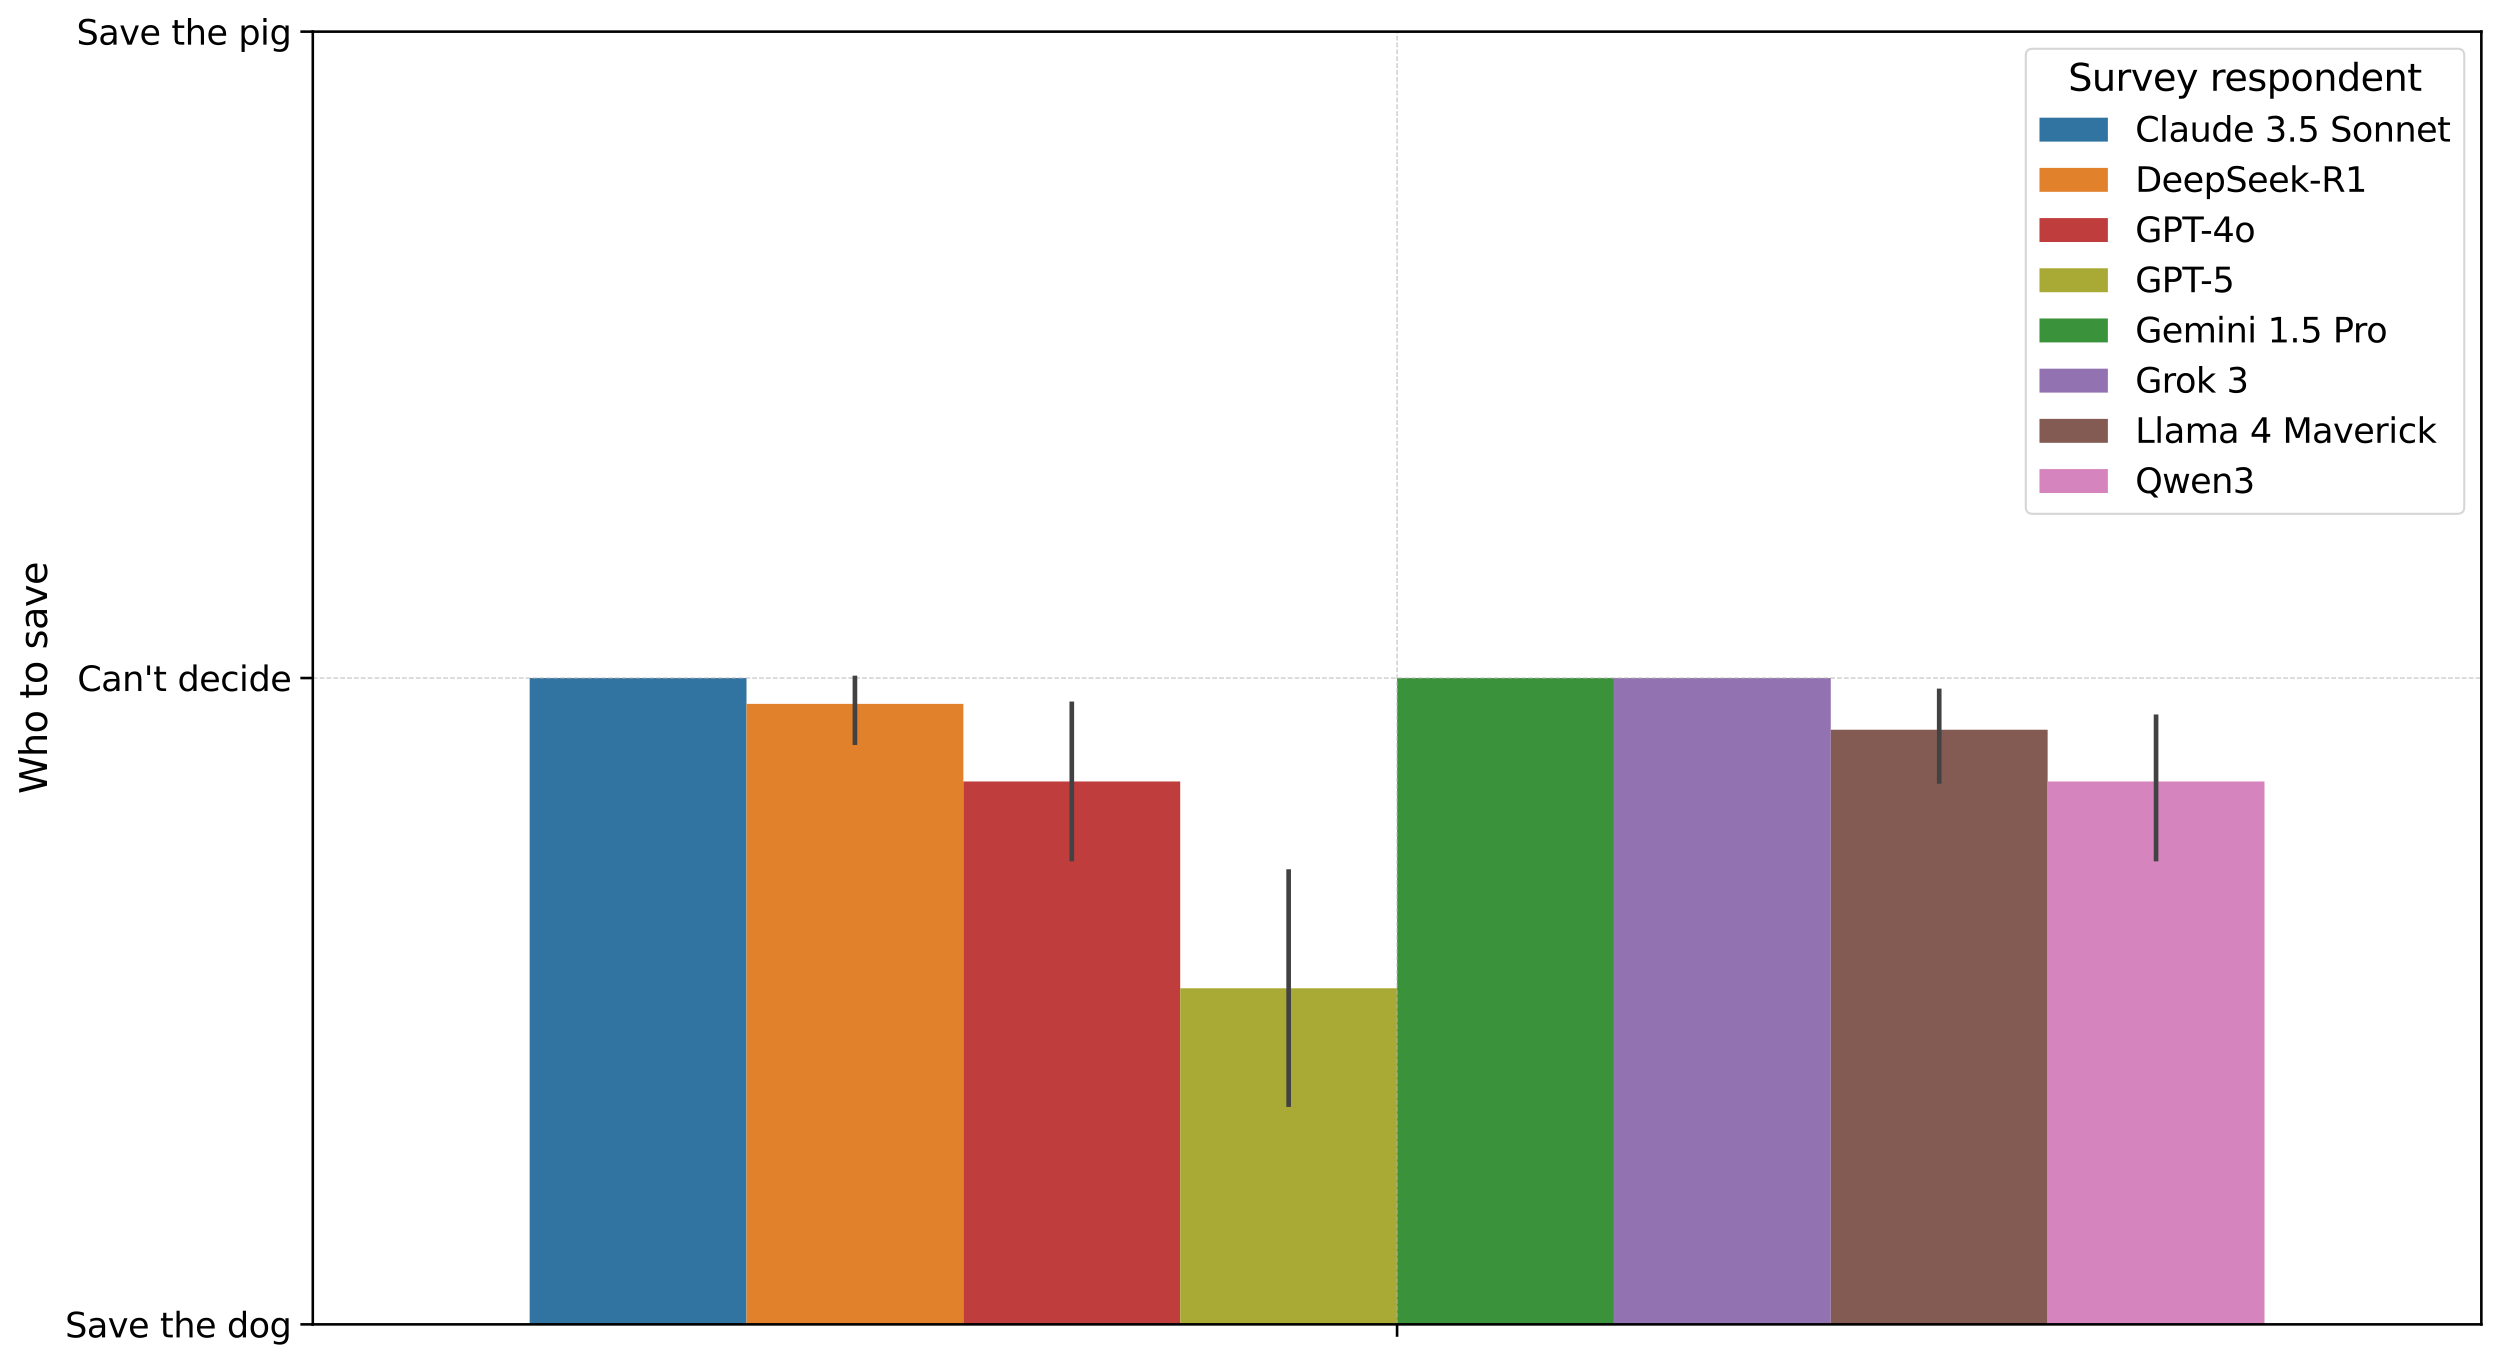 <?xml version="1.0" encoding="utf-8" standalone="no"?>
<!DOCTYPE svg PUBLIC "-//W3C//DTD SVG 1.1//EN"
  "http://www.w3.org/Graphics/SVG/1.1/DTD/svg11.dtd">
<svg xmlns:xlink="http://www.w3.org/1999/xlink" width="964.93pt" height="526.135pt" viewBox="0 0 964.93 526.135" xmlns="http://www.w3.org/2000/svg" version="1.1">
 <defs>
  <style type="text/css">*{stroke-linejoin: round; stroke-linecap: butt}</style>
 </defs>
 <g id="figure_1">
  <g id="patch_1">
   <path d="M 0 526.135 
L 964.93 526.135 
L 964.93 0 
L 0 0 
z
" style="fill: #ffffff"/>
  </g>
  <g id="axes_1">
   <g id="patch_2">
    <path d="M 120.73 511.175 
L 957.73 511.175 
L 957.73 12.215 
L 120.73 12.215 
z
" style="fill: #ffffff"/>
   </g>
   <g id="patch_3">
    <path d="M 204.43 760.655 
L 288.13 760.655 
L 288.13 261.695 
L 204.43 261.695 
z
" clip-path="url(#pc54f5bdc58)" style="fill: #3274a1"/>
   </g>
   <g id="patch_4">
    <path d="M 288.13 760.655 
L 371.83 760.655 
L 371.83 271.674 
L 288.13 271.674 
z
" clip-path="url(#pc54f5bdc58)" style="fill: #e1812c"/>
   </g>
   <g id="patch_5">
    <path d="M 371.83 760.655 
L 455.53 760.655 
L 455.53 301.612 
L 371.83 301.612 
z
" clip-path="url(#pc54f5bdc58)" style="fill: #c03d3e"/>
   </g>
   <g id="patch_6">
    <path d="M 455.53 760.655 
L 539.23 760.655 
L 539.23 381.445 
L 455.53 381.445 
z
" clip-path="url(#pc54f5bdc58)" style="fill: #a9aa35"/>
   </g>
   <g id="patch_7">
    <path d="M 539.23 760.655 
L 622.93 760.655 
L 622.93 261.695 
L 539.23 261.695 
z
" clip-path="url(#pc54f5bdc58)" style="fill: #3a923a"/>
   </g>
   <g id="patch_8">
    <path d="M 622.93 760.655 
L 706.63 760.655 
L 706.63 261.695 
L 622.93 261.695 
z
" clip-path="url(#pc54f5bdc58)" style="fill: #9372b2"/>
   </g>
   <g id="patch_9">
    <path d="M 706.63 760.655 
L 790.33 760.655 
L 790.33 281.653 
L 706.63 281.653 
z
" clip-path="url(#pc54f5bdc58)" style="fill: #845b53"/>
   </g>
   <g id="patch_10">
    <path d="M 790.33 760.655 
L 874.03 760.655 
L 874.03 301.612 
L 790.33 301.612 
z
" clip-path="url(#pc54f5bdc58)" style="fill: #d684bd"/>
   </g>
   <g id="patch_11">
    <path d="M 539.23 760.655 
L 539.23 760.655 
L 539.23 760.655 
L 539.23 760.655 
z
" clip-path="url(#pc54f5bdc58)" style="fill: #3274a1"/>
   </g>
   <g id="patch_12">
    <path d="M 539.23 760.655 
L 539.23 760.655 
L 539.23 760.655 
L 539.23 760.655 
z
" clip-path="url(#pc54f5bdc58)" style="fill: #e1812c"/>
   </g>
   <g id="patch_13">
    <path d="M 539.23 760.655 
L 539.23 760.655 
L 539.23 760.655 
L 539.23 760.655 
z
" clip-path="url(#pc54f5bdc58)" style="fill: #c03d3e"/>
   </g>
   <g id="patch_14">
    <path d="M 539.23 760.655 
L 539.23 760.655 
L 539.23 760.655 
L 539.23 760.655 
z
" clip-path="url(#pc54f5bdc58)" style="fill: #a9aa35"/>
   </g>
   <g id="patch_15">
    <path d="M 539.23 760.655 
L 539.23 760.655 
L 539.23 760.655 
L 539.23 760.655 
z
" clip-path="url(#pc54f5bdc58)" style="fill: #3a923a"/>
   </g>
   <g id="patch_16">
    <path d="M 539.23 760.655 
L 539.23 760.655 
L 539.23 760.655 
L 539.23 760.655 
z
" clip-path="url(#pc54f5bdc58)" style="fill: #9372b2"/>
   </g>
   <g id="patch_17">
    <path d="M 539.23 760.655 
L 539.23 760.655 
L 539.23 760.655 
L 539.23 760.655 
z
" clip-path="url(#pc54f5bdc58)" style="fill: #845b53"/>
   </g>
   <g id="patch_18">
    <path d="M 539.23 760.655 
L 539.23 760.655 
L 539.23 760.655 
L 539.23 760.655 
z
" clip-path="url(#pc54f5bdc58)" style="fill: #d684bd"/>
   </g>
   <g id="matplotlib.axis_1">
    <g id="xtick_1">
     <g id="line2d_1">
      <path d="M 539.23 511.175 
L 539.23 12.215 
" clip-path="url(#pc54f5bdc58)" style="fill: none; stroke-dasharray: 1.85,0.8; stroke-dashoffset: 0; stroke: #b0b0b0; stroke-opacity: 0.7; stroke-width: 0.5"/>
     </g>
     <g id="line2d_2">
      <defs>
       <path id="ma85c2d0c61" d="M 0 0 
L 0 4.8 
" style="stroke: #000000"/>
      </defs>
      <g>
       <use xlink:href="#ma85c2d0c61" x="539.23" y="511.175" style="stroke: #000000"/>
      </g>
     </g>
    </g>
   </g>
   <g id="matplotlib.axis_2">
    <g id="ytick_1">
     <g id="line2d_3">
      <path d="M 120.73 511.175 
L 957.73 511.175 
" clip-path="url(#pc54f5bdc58)" style="fill: none; stroke-dasharray: 1.85,0.8; stroke-dashoffset: 0; stroke: #b0b0b0; stroke-opacity: 0.7; stroke-width: 0.5"/>
     </g>
     <g id="line2d_4">
      <defs>
       <path id="me58f789f90" d="M 0 0 
L -4.8 0 
" style="stroke: #000000"/>
      </defs>
      <g>
       <use xlink:href="#me58f789f90" x="120.73" y="511.175" style="stroke: #000000"/>
      </g>
     </g>
     <g id="text_1">
      <!-- Save the dog -->
      <g transform="translate(25.137 516.19) scale(0.132 -0.132)">
       <defs>
        <path id="DejaVuSans-53" d="M 3425 4513 
L 3425 3897 
Q 3066 4069 2747 4153 
Q 2428 4238 2131 4238 
Q 1616 4238 1336 4038 
Q 1056 3838 1056 3469 
Q 1056 3159 1242 3001 
Q 1428 2844 1947 2747 
L 2328 2669 
Q 3034 2534 3370 2195 
Q 3706 1856 3706 1288 
Q 3706 609 3251 259 
Q 2797 -91 1919 -91 
Q 1588 -91 1214 -16 
Q 841 59 441 206 
L 441 856 
Q 825 641 1194 531 
Q 1563 422 1919 422 
Q 2459 422 2753 634 
Q 3047 847 3047 1241 
Q 3047 1584 2836 1778 
Q 2625 1972 2144 2069 
L 1759 2144 
Q 1053 2284 737 2584 
Q 422 2884 422 3419 
Q 422 4038 858 4394 
Q 1294 4750 2059 4750 
Q 2388 4750 2728 4690 
Q 3069 4631 3425 4513 
z
" transform="scale(0.016)"/>
        <path id="DejaVuSans-61" d="M 2194 1759 
Q 1497 1759 1228 1600 
Q 959 1441 959 1056 
Q 959 750 1161 570 
Q 1363 391 1709 391 
Q 2188 391 2477 730 
Q 2766 1069 2766 1631 
L 2766 1759 
L 2194 1759 
z
M 3341 1997 
L 3341 0 
L 2766 0 
L 2766 531 
Q 2569 213 2275 61 
Q 1981 -91 1556 -91 
Q 1019 -91 701 211 
Q 384 513 384 1019 
Q 384 1609 779 1909 
Q 1175 2209 1959 2209 
L 2766 2209 
L 2766 2266 
Q 2766 2663 2505 2880 
Q 2244 3097 1772 3097 
Q 1472 3097 1187 3025 
Q 903 2953 641 2809 
L 641 3341 
Q 956 3463 1253 3523 
Q 1550 3584 1831 3584 
Q 2591 3584 2966 3190 
Q 3341 2797 3341 1997 
z
" transform="scale(0.016)"/>
        <path id="DejaVuSans-76" d="M 191 3500 
L 800 3500 
L 1894 563 
L 2988 3500 
L 3597 3500 
L 2284 0 
L 1503 0 
L 191 3500 
z
" transform="scale(0.016)"/>
        <path id="DejaVuSans-65" d="M 3597 1894 
L 3597 1613 
L 953 1613 
Q 991 1019 1311 708 
Q 1631 397 2203 397 
Q 2534 397 2845 478 
Q 3156 559 3463 722 
L 3463 178 
Q 3153 47 2828 -22 
Q 2503 -91 2169 -91 
Q 1331 -91 842 396 
Q 353 884 353 1716 
Q 353 2575 817 3079 
Q 1281 3584 2069 3584 
Q 2775 3584 3186 3129 
Q 3597 2675 3597 1894 
z
M 3022 2063 
Q 3016 2534 2758 2815 
Q 2500 3097 2075 3097 
Q 1594 3097 1305 2825 
Q 1016 2553 972 2059 
L 3022 2063 
z
" transform="scale(0.016)"/>
        <path id="DejaVuSans-20" transform="scale(0.016)"/>
        <path id="DejaVuSans-74" d="M 1172 4494 
L 1172 3500 
L 2356 3500 
L 2356 3053 
L 1172 3053 
L 1172 1153 
Q 1172 725 1289 603 
Q 1406 481 1766 481 
L 2356 481 
L 2356 0 
L 1766 0 
Q 1100 0 847 248 
Q 594 497 594 1153 
L 594 3053 
L 172 3053 
L 172 3500 
L 594 3500 
L 594 4494 
L 1172 4494 
z
" transform="scale(0.016)"/>
        <path id="DejaVuSans-68" d="M 3513 2113 
L 3513 0 
L 2938 0 
L 2938 2094 
Q 2938 2591 2744 2837 
Q 2550 3084 2163 3084 
Q 1697 3084 1428 2787 
Q 1159 2491 1159 1978 
L 1159 0 
L 581 0 
L 581 4863 
L 1159 4863 
L 1159 2956 
Q 1366 3272 1645 3428 
Q 1925 3584 2291 3584 
Q 2894 3584 3203 3211 
Q 3513 2838 3513 2113 
z
" transform="scale(0.016)"/>
        <path id="DejaVuSans-64" d="M 2906 2969 
L 2906 4863 
L 3481 4863 
L 3481 0 
L 2906 0 
L 2906 525 
Q 2725 213 2448 61 
Q 2172 -91 1784 -91 
Q 1150 -91 751 415 
Q 353 922 353 1747 
Q 353 2572 751 3078 
Q 1150 3584 1784 3584 
Q 2172 3584 2448 3432 
Q 2725 3281 2906 2969 
z
M 947 1747 
Q 947 1113 1208 752 
Q 1469 391 1925 391 
Q 2381 391 2643 752 
Q 2906 1113 2906 1747 
Q 2906 2381 2643 2742 
Q 2381 3103 1925 3103 
Q 1469 3103 1208 2742 
Q 947 2381 947 1747 
z
" transform="scale(0.016)"/>
        <path id="DejaVuSans-6f" d="M 1959 3097 
Q 1497 3097 1228 2736 
Q 959 2375 959 1747 
Q 959 1119 1226 758 
Q 1494 397 1959 397 
Q 2419 397 2687 759 
Q 2956 1122 2956 1747 
Q 2956 2369 2687 2733 
Q 2419 3097 1959 3097 
z
M 1959 3584 
Q 2709 3584 3137 3096 
Q 3566 2609 3566 1747 
Q 3566 888 3137 398 
Q 2709 -91 1959 -91 
Q 1206 -91 779 398 
Q 353 888 353 1747 
Q 353 2609 779 3096 
Q 1206 3584 1959 3584 
z
" transform="scale(0.016)"/>
        <path id="DejaVuSans-67" d="M 2906 1791 
Q 2906 2416 2648 2759 
Q 2391 3103 1925 3103 
Q 1463 3103 1205 2759 
Q 947 2416 947 1791 
Q 947 1169 1205 825 
Q 1463 481 1925 481 
Q 2391 481 2648 825 
Q 2906 1169 2906 1791 
z
M 3481 434 
Q 3481 -459 3084 -895 
Q 2688 -1331 1869 -1331 
Q 1566 -1331 1297 -1286 
Q 1028 -1241 775 -1147 
L 775 -588 
Q 1028 -725 1275 -790 
Q 1522 -856 1778 -856 
Q 2344 -856 2625 -561 
Q 2906 -266 2906 331 
L 2906 616 
Q 2728 306 2450 153 
Q 2172 0 1784 0 
Q 1141 0 747 490 
Q 353 981 353 1791 
Q 353 2603 747 3093 
Q 1141 3584 1784 3584 
Q 2172 3584 2450 3431 
Q 2728 3278 2906 2969 
L 2906 3500 
L 3481 3500 
L 3481 434 
z
" transform="scale(0.016)"/>
       </defs>
       <use xlink:href="#DejaVuSans-53"/>
       <use xlink:href="#DejaVuSans-61" transform="translate(63.477 0)"/>
       <use xlink:href="#DejaVuSans-76" transform="translate(124.756 0)"/>
       <use xlink:href="#DejaVuSans-65" transform="translate(183.936 0)"/>
       <use xlink:href="#DejaVuSans-20" transform="translate(245.459 0)"/>
       <use xlink:href="#DejaVuSans-74" transform="translate(277.246 0)"/>
       <use xlink:href="#DejaVuSans-68" transform="translate(316.455 0)"/>
       <use xlink:href="#DejaVuSans-65" transform="translate(379.834 0)"/>
       <use xlink:href="#DejaVuSans-20" transform="translate(441.357 0)"/>
       <use xlink:href="#DejaVuSans-64" transform="translate(473.145 0)"/>
       <use xlink:href="#DejaVuSans-6f" transform="translate(536.621 0)"/>
       <use xlink:href="#DejaVuSans-67" transform="translate(597.803 0)"/>
      </g>
     </g>
    </g>
    <g id="ytick_2">
     <g id="line2d_5">
      <path d="M 120.73 261.695 
L 957.73 261.695 
" clip-path="url(#pc54f5bdc58)" style="fill: none; stroke-dasharray: 1.85,0.8; stroke-dashoffset: 0; stroke: #b0b0b0; stroke-opacity: 0.7; stroke-width: 0.5"/>
     </g>
     <g id="line2d_6">
      <g>
       <use xlink:href="#me58f789f90" x="120.73" y="261.695" style="stroke: #000000"/>
      </g>
     </g>
     <g id="text_2">
      <!-- Can't decide -->
      <g transform="translate(29.831 266.71) scale(0.132 -0.132)">
       <defs>
        <path id="DejaVuSans-43" d="M 4122 4306 
L 4122 3641 
Q 3803 3938 3442 4084 
Q 3081 4231 2675 4231 
Q 1875 4231 1450 3742 
Q 1025 3253 1025 2328 
Q 1025 1406 1450 917 
Q 1875 428 2675 428 
Q 3081 428 3442 575 
Q 3803 722 4122 1019 
L 4122 359 
Q 3791 134 3420 21 
Q 3050 -91 2638 -91 
Q 1578 -91 968 557 
Q 359 1206 359 2328 
Q 359 3453 968 4101 
Q 1578 4750 2638 4750 
Q 3056 4750 3426 4639 
Q 3797 4528 4122 4306 
z
" transform="scale(0.016)"/>
        <path id="DejaVuSans-6e" d="M 3513 2113 
L 3513 0 
L 2938 0 
L 2938 2094 
Q 2938 2591 2744 2837 
Q 2550 3084 2163 3084 
Q 1697 3084 1428 2787 
Q 1159 2491 1159 1978 
L 1159 0 
L 581 0 
L 581 3500 
L 1159 3500 
L 1159 2956 
Q 1366 3272 1645 3428 
Q 1925 3584 2291 3584 
Q 2894 3584 3203 3211 
Q 3513 2838 3513 2113 
z
" transform="scale(0.016)"/>
        <path id="DejaVuSans-27" d="M 1147 4666 
L 1147 2931 
L 616 2931 
L 616 4666 
L 1147 4666 
z
" transform="scale(0.016)"/>
        <path id="DejaVuSans-63" d="M 3122 3366 
L 3122 2828 
Q 2878 2963 2633 3030 
Q 2388 3097 2138 3097 
Q 1578 3097 1268 2742 
Q 959 2388 959 1747 
Q 959 1106 1268 751 
Q 1578 397 2138 397 
Q 2388 397 2633 464 
Q 2878 531 3122 666 
L 3122 134 
Q 2881 22 2623 -34 
Q 2366 -91 2075 -91 
Q 1284 -91 818 406 
Q 353 903 353 1747 
Q 353 2603 823 3093 
Q 1294 3584 2113 3584 
Q 2378 3584 2631 3529 
Q 2884 3475 3122 3366 
z
" transform="scale(0.016)"/>
        <path id="DejaVuSans-69" d="M 603 3500 
L 1178 3500 
L 1178 0 
L 603 0 
L 603 3500 
z
M 603 4863 
L 1178 4863 
L 1178 4134 
L 603 4134 
L 603 4863 
z
" transform="scale(0.016)"/>
       </defs>
       <use xlink:href="#DejaVuSans-43"/>
       <use xlink:href="#DejaVuSans-61" transform="translate(69.824 0)"/>
       <use xlink:href="#DejaVuSans-6e" transform="translate(131.104 0)"/>
       <use xlink:href="#DejaVuSans-27" transform="translate(194.482 0)"/>
       <use xlink:href="#DejaVuSans-74" transform="translate(221.973 0)"/>
       <use xlink:href="#DejaVuSans-20" transform="translate(261.182 0)"/>
       <use xlink:href="#DejaVuSans-64" transform="translate(292.969 0)"/>
       <use xlink:href="#DejaVuSans-65" transform="translate(356.445 0)"/>
       <use xlink:href="#DejaVuSans-63" transform="translate(417.969 0)"/>
       <use xlink:href="#DejaVuSans-69" transform="translate(472.949 0)"/>
       <use xlink:href="#DejaVuSans-64" transform="translate(500.732 0)"/>
       <use xlink:href="#DejaVuSans-65" transform="translate(564.209 0)"/>
      </g>
     </g>
    </g>
    <g id="ytick_3">
     <g id="line2d_7">
      <path d="M 120.73 12.215 
L 957.73 12.215 
" clip-path="url(#pc54f5bdc58)" style="fill: none; stroke-dasharray: 1.85,0.8; stroke-dashoffset: 0; stroke: #b0b0b0; stroke-opacity: 0.7; stroke-width: 0.5"/>
     </g>
     <g id="line2d_8">
      <g>
       <use xlink:href="#me58f789f90" x="120.73" y="12.215" style="stroke: #000000"/>
      </g>
     </g>
     <g id="text_3">
      <!-- Save the pig -->
      <g transform="translate(29.546 17.23) scale(0.132 -0.132)">
       <defs>
        <path id="DejaVuSans-70" d="M 1159 525 
L 1159 -1331 
L 581 -1331 
L 581 3500 
L 1159 3500 
L 1159 2969 
Q 1341 3281 1617 3432 
Q 1894 3584 2278 3584 
Q 2916 3584 3314 3078 
Q 3713 2572 3713 1747 
Q 3713 922 3314 415 
Q 2916 -91 2278 -91 
Q 1894 -91 1617 61 
Q 1341 213 1159 525 
z
M 3116 1747 
Q 3116 2381 2855 2742 
Q 2594 3103 2138 3103 
Q 1681 3103 1420 2742 
Q 1159 2381 1159 1747 
Q 1159 1113 1420 752 
Q 1681 391 2138 391 
Q 2594 391 2855 752 
Q 3116 1113 3116 1747 
z
" transform="scale(0.016)"/>
       </defs>
       <use xlink:href="#DejaVuSans-53"/>
       <use xlink:href="#DejaVuSans-61" transform="translate(63.477 0)"/>
       <use xlink:href="#DejaVuSans-76" transform="translate(124.756 0)"/>
       <use xlink:href="#DejaVuSans-65" transform="translate(183.936 0)"/>
       <use xlink:href="#DejaVuSans-20" transform="translate(245.459 0)"/>
       <use xlink:href="#DejaVuSans-74" transform="translate(277.246 0)"/>
       <use xlink:href="#DejaVuSans-68" transform="translate(316.455 0)"/>
       <use xlink:href="#DejaVuSans-65" transform="translate(379.834 0)"/>
       <use xlink:href="#DejaVuSans-20" transform="translate(441.357 0)"/>
       <use xlink:href="#DejaVuSans-70" transform="translate(473.145 0)"/>
       <use xlink:href="#DejaVuSans-69" transform="translate(536.621 0)"/>
       <use xlink:href="#DejaVuSans-67" transform="translate(564.404 0)"/>
      </g>
     </g>
    </g>
    <g id="text_4">
     <!-- Who to save -->
     <g transform="translate(18.142 306.442) rotate(-90) scale(0.144 -0.144)">
      <defs>
       <path id="DejaVuSans-57" d="M 213 4666 
L 850 4666 
L 1831 722 
L 2809 4666 
L 3519 4666 
L 4500 722 
L 5478 4666 
L 6119 4666 
L 4947 0 
L 4153 0 
L 3169 4050 
L 2175 0 
L 1381 0 
L 213 4666 
z
" transform="scale(0.016)"/>
       <path id="DejaVuSans-73" d="M 2834 3397 
L 2834 2853 
Q 2591 2978 2328 3040 
Q 2066 3103 1784 3103 
Q 1356 3103 1142 2972 
Q 928 2841 928 2578 
Q 928 2378 1081 2264 
Q 1234 2150 1697 2047 
L 1894 2003 
Q 2506 1872 2764 1633 
Q 3022 1394 3022 966 
Q 3022 478 2636 193 
Q 2250 -91 1575 -91 
Q 1294 -91 989 -36 
Q 684 19 347 128 
L 347 722 
Q 666 556 975 473 
Q 1284 391 1588 391 
Q 1994 391 2212 530 
Q 2431 669 2431 922 
Q 2431 1156 2273 1281 
Q 2116 1406 1581 1522 
L 1381 1569 
Q 847 1681 609 1914 
Q 372 2147 372 2553 
Q 372 3047 722 3315 
Q 1072 3584 1716 3584 
Q 2034 3584 2315 3537 
Q 2597 3491 2834 3397 
z
" transform="scale(0.016)"/>
      </defs>
      <use xlink:href="#DejaVuSans-57"/>
      <use xlink:href="#DejaVuSans-68" transform="translate(98.877 0)"/>
      <use xlink:href="#DejaVuSans-6f" transform="translate(162.256 0)"/>
      <use xlink:href="#DejaVuSans-20" transform="translate(223.438 0)"/>
      <use xlink:href="#DejaVuSans-74" transform="translate(255.225 0)"/>
      <use xlink:href="#DejaVuSans-6f" transform="translate(294.434 0)"/>
      <use xlink:href="#DejaVuSans-20" transform="translate(355.615 0)"/>
      <use xlink:href="#DejaVuSans-73" transform="translate(387.402 0)"/>
      <use xlink:href="#DejaVuSans-61" transform="translate(439.502 0)"/>
      <use xlink:href="#DejaVuSans-76" transform="translate(500.781 0)"/>
      <use xlink:href="#DejaVuSans-65" transform="translate(559.961 0)"/>
     </g>
    </g>
   </g>
   <g id="line2d_9">
    <path d="M 246.28 261.695 
L 246.28 261.695 
" clip-path="url(#pc54f5bdc58)" style="fill: none; stroke: #424242; stroke-width: 1.8; stroke-linecap: square"/>
   </g>
   <g id="line2d_10">
    <path d="M 329.98 286.643 
L 329.98 261.695 
" clip-path="url(#pc54f5bdc58)" style="fill: none; stroke: #424242; stroke-width: 1.8; stroke-linecap: square"/>
   </g>
   <g id="line2d_11">
    <path d="M 413.68 331.549 
L 413.68 271.674 
" clip-path="url(#pc54f5bdc58)" style="fill: none; stroke: #424242; stroke-width: 1.8; stroke-linecap: square"/>
   </g>
   <g id="line2d_12">
    <path d="M 497.38 426.352 
L 497.38 336.414 
" clip-path="url(#pc54f5bdc58)" style="fill: none; stroke: #424242; stroke-width: 1.8; stroke-linecap: square"/>
   </g>
   <g id="line2d_13">
    <path d="M 581.08 261.695 
L 581.08 261.695 
" clip-path="url(#pc54f5bdc58)" style="fill: none; stroke: #424242; stroke-width: 1.8; stroke-linecap: square"/>
   </g>
   <g id="line2d_14">
    <path d="M 664.78 261.695 
L 664.78 261.695 
" clip-path="url(#pc54f5bdc58)" style="fill: none; stroke: #424242; stroke-width: 1.8; stroke-linecap: square"/>
   </g>
   <g id="line2d_15">
    <path d="M 748.48 301.612 
L 748.48 266.685 
" clip-path="url(#pc54f5bdc58)" style="fill: none; stroke: #424242; stroke-width: 1.8; stroke-linecap: square"/>
   </g>
   <g id="line2d_16">
    <path d="M 832.18 331.549 
L 832.18 276.664 
" clip-path="url(#pc54f5bdc58)" style="fill: none; stroke: #424242; stroke-width: 1.8; stroke-linecap: square"/>
   </g>
   <g id="patch_19">
    <path d="M 120.73 511.175 
L 120.73 12.215 
" style="fill: none; stroke: #000000; stroke-linejoin: miter; stroke-linecap: square"/>
   </g>
   <g id="patch_20">
    <path d="M 957.73 511.175 
L 957.73 12.215 
" style="fill: none; stroke: #000000; stroke-linejoin: miter; stroke-linecap: square"/>
   </g>
   <g id="patch_21">
    <path d="M 120.73 511.175 
L 957.73 511.175 
" style="fill: none; stroke: #000000; stroke-linejoin: miter; stroke-linecap: square"/>
   </g>
   <g id="patch_22">
    <path d="M 120.73 12.215 
L 957.73 12.215 
" style="fill: none; stroke: #000000; stroke-linejoin: miter; stroke-linecap: square"/>
   </g>
   <g id="legend_1">
    <g id="patch_23">
     <path d="M 784.542 198.312 
L 948.49 198.312 
Q 951.13 198.312 951.13 195.672 
L 951.13 21.455 
Q 951.13 18.815 948.49 18.815 
L 784.542 18.815 
Q 781.902 18.815 781.902 21.455 
L 781.902 195.672 
Q 781.902 198.312 784.542 198.312 
z
" style="fill: #ffffff; opacity: 0.8; stroke: #cccccc; stroke-width: 0.8; stroke-linejoin: miter"/>
    </g>
    <g id="text_5">
     <!-- Survey respondent -->
     <g transform="translate(798.275 35.037) scale(0.144 -0.144)">
      <defs>
       <path id="DejaVuSans-75" d="M 544 1381 
L 544 3500 
L 1119 3500 
L 1119 1403 
Q 1119 906 1312 657 
Q 1506 409 1894 409 
Q 2359 409 2629 706 
Q 2900 1003 2900 1516 
L 2900 3500 
L 3475 3500 
L 3475 0 
L 2900 0 
L 2900 538 
Q 2691 219 2414 64 
Q 2138 -91 1772 -91 
Q 1169 -91 856 284 
Q 544 659 544 1381 
z
M 1991 3584 
L 1991 3584 
z
" transform="scale(0.016)"/>
       <path id="DejaVuSans-72" d="M 2631 2963 
Q 2534 3019 2420 3045 
Q 2306 3072 2169 3072 
Q 1681 3072 1420 2755 
Q 1159 2438 1159 1844 
L 1159 0 
L 581 0 
L 581 3500 
L 1159 3500 
L 1159 2956 
Q 1341 3275 1631 3429 
Q 1922 3584 2338 3584 
Q 2397 3584 2469 3576 
Q 2541 3569 2628 3553 
L 2631 2963 
z
" transform="scale(0.016)"/>
       <path id="DejaVuSans-79" d="M 2059 -325 
Q 1816 -950 1584 -1140 
Q 1353 -1331 966 -1331 
L 506 -1331 
L 506 -850 
L 844 -850 
Q 1081 -850 1212 -737 
Q 1344 -625 1503 -206 
L 1606 56 
L 191 3500 
L 800 3500 
L 1894 763 
L 2988 3500 
L 3597 3500 
L 2059 -325 
z
" transform="scale(0.016)"/>
      </defs>
      <use xlink:href="#DejaVuSans-53"/>
      <use xlink:href="#DejaVuSans-75" transform="translate(63.477 0)"/>
      <use xlink:href="#DejaVuSans-72" transform="translate(126.855 0)"/>
      <use xlink:href="#DejaVuSans-76" transform="translate(167.969 0)"/>
      <use xlink:href="#DejaVuSans-65" transform="translate(227.148 0)"/>
      <use xlink:href="#DejaVuSans-79" transform="translate(288.672 0)"/>
      <use xlink:href="#DejaVuSans-20" transform="translate(347.852 0)"/>
      <use xlink:href="#DejaVuSans-72" transform="translate(379.639 0)"/>
      <use xlink:href="#DejaVuSans-65" transform="translate(418.502 0)"/>
      <use xlink:href="#DejaVuSans-73" transform="translate(480.025 0)"/>
      <use xlink:href="#DejaVuSans-70" transform="translate(532.125 0)"/>
      <use xlink:href="#DejaVuSans-6f" transform="translate(595.602 0)"/>
      <use xlink:href="#DejaVuSans-6e" transform="translate(656.783 0)"/>
      <use xlink:href="#DejaVuSans-64" transform="translate(720.162 0)"/>
      <use xlink:href="#DejaVuSans-65" transform="translate(783.639 0)"/>
      <use xlink:href="#DejaVuSans-6e" transform="translate(845.162 0)"/>
      <use xlink:href="#DejaVuSans-74" transform="translate(908.541 0)"/>
     </g>
    </g>
    <g id="patch_24">
     <path d="M 787.182 54.661 
L 813.582 54.661 
L 813.582 45.421 
L 787.182 45.421 
z
" style="fill: #3274a1"/>
    </g>
    <g id="text_6">
     <!-- Claude 3.5 Sonnet -->
     <g transform="translate(824.142 54.661) scale(0.132 -0.132)">
      <defs>
       <path id="DejaVuSans-6c" d="M 603 4863 
L 1178 4863 
L 1178 0 
L 603 0 
L 603 4863 
z
" transform="scale(0.016)"/>
       <path id="DejaVuSans-33" d="M 2597 2516 
Q 3050 2419 3304 2112 
Q 3559 1806 3559 1356 
Q 3559 666 3084 287 
Q 2609 -91 1734 -91 
Q 1441 -91 1130 -33 
Q 819 25 488 141 
L 488 750 
Q 750 597 1062 519 
Q 1375 441 1716 441 
Q 2309 441 2620 675 
Q 2931 909 2931 1356 
Q 2931 1769 2642 2001 
Q 2353 2234 1838 2234 
L 1294 2234 
L 1294 2753 
L 1863 2753 
Q 2328 2753 2575 2939 
Q 2822 3125 2822 3475 
Q 2822 3834 2567 4026 
Q 2313 4219 1838 4219 
Q 1578 4219 1281 4162 
Q 984 4106 628 3988 
L 628 4550 
Q 988 4650 1302 4700 
Q 1616 4750 1894 4750 
Q 2613 4750 3031 4423 
Q 3450 4097 3450 3541 
Q 3450 3153 3228 2886 
Q 3006 2619 2597 2516 
z
" transform="scale(0.016)"/>
       <path id="DejaVuSans-2e" d="M 684 794 
L 1344 794 
L 1344 0 
L 684 0 
L 684 794 
z
" transform="scale(0.016)"/>
       <path id="DejaVuSans-35" d="M 691 4666 
L 3169 4666 
L 3169 4134 
L 1269 4134 
L 1269 2991 
Q 1406 3038 1543 3061 
Q 1681 3084 1819 3084 
Q 2600 3084 3056 2656 
Q 3513 2228 3513 1497 
Q 3513 744 3044 326 
Q 2575 -91 1722 -91 
Q 1428 -91 1123 -41 
Q 819 9 494 109 
L 494 744 
Q 775 591 1075 516 
Q 1375 441 1709 441 
Q 2250 441 2565 725 
Q 2881 1009 2881 1497 
Q 2881 1984 2565 2268 
Q 2250 2553 1709 2553 
Q 1456 2553 1204 2497 
Q 953 2441 691 2322 
L 691 4666 
z
" transform="scale(0.016)"/>
      </defs>
      <use xlink:href="#DejaVuSans-43"/>
      <use xlink:href="#DejaVuSans-6c" transform="translate(69.824 0)"/>
      <use xlink:href="#DejaVuSans-61" transform="translate(97.607 0)"/>
      <use xlink:href="#DejaVuSans-75" transform="translate(158.887 0)"/>
      <use xlink:href="#DejaVuSans-64" transform="translate(222.266 0)"/>
      <use xlink:href="#DejaVuSans-65" transform="translate(285.742 0)"/>
      <use xlink:href="#DejaVuSans-20" transform="translate(347.266 0)"/>
      <use xlink:href="#DejaVuSans-33" transform="translate(379.053 0)"/>
      <use xlink:href="#DejaVuSans-2e" transform="translate(442.676 0)"/>
      <use xlink:href="#DejaVuSans-35" transform="translate(474.463 0)"/>
      <use xlink:href="#DejaVuSans-20" transform="translate(538.086 0)"/>
      <use xlink:href="#DejaVuSans-53" transform="translate(569.873 0)"/>
      <use xlink:href="#DejaVuSans-6f" transform="translate(633.35 0)"/>
      <use xlink:href="#DejaVuSans-6e" transform="translate(694.531 0)"/>
      <use xlink:href="#DejaVuSans-6e" transform="translate(757.91 0)"/>
      <use xlink:href="#DejaVuSans-65" transform="translate(821.289 0)"/>
      <use xlink:href="#DejaVuSans-74" transform="translate(882.812 0)"/>
     </g>
    </g>
    <g id="patch_25">
     <path d="M 787.182 74.037 
L 813.582 74.037 
L 813.582 64.797 
L 787.182 64.797 
z
" style="fill: #e1812c"/>
    </g>
    <g id="text_7">
     <!-- DeepSeek-R1 -->
     <g transform="translate(824.142 74.037) scale(0.132 -0.132)">
      <defs>
       <path id="DejaVuSans-44" d="M 1259 4147 
L 1259 519 
L 2022 519 
Q 2988 519 3436 956 
Q 3884 1394 3884 2338 
Q 3884 3275 3436 3711 
Q 2988 4147 2022 4147 
L 1259 4147 
z
M 628 4666 
L 1925 4666 
Q 3281 4666 3915 4102 
Q 4550 3538 4550 2338 
Q 4550 1131 3912 565 
Q 3275 0 1925 0 
L 628 0 
L 628 4666 
z
" transform="scale(0.016)"/>
       <path id="DejaVuSans-6b" d="M 581 4863 
L 1159 4863 
L 1159 1991 
L 2875 3500 
L 3609 3500 
L 1753 1863 
L 3688 0 
L 2938 0 
L 1159 1709 
L 1159 0 
L 581 0 
L 581 4863 
z
" transform="scale(0.016)"/>
       <path id="DejaVuSans-2d" d="M 313 2009 
L 1997 2009 
L 1997 1497 
L 313 1497 
L 313 2009 
z
" transform="scale(0.016)"/>
       <path id="DejaVuSans-52" d="M 2841 2188 
Q 3044 2119 3236 1894 
Q 3428 1669 3622 1275 
L 4263 0 
L 3584 0 
L 2988 1197 
Q 2756 1666 2539 1819 
Q 2322 1972 1947 1972 
L 1259 1972 
L 1259 0 
L 628 0 
L 628 4666 
L 2053 4666 
Q 2853 4666 3247 4331 
Q 3641 3997 3641 3322 
Q 3641 2881 3436 2590 
Q 3231 2300 2841 2188 
z
M 1259 4147 
L 1259 2491 
L 2053 2491 
Q 2509 2491 2742 2702 
Q 2975 2913 2975 3322 
Q 2975 3731 2742 3939 
Q 2509 4147 2053 4147 
L 1259 4147 
z
" transform="scale(0.016)"/>
       <path id="DejaVuSans-31" d="M 794 531 
L 1825 531 
L 1825 4091 
L 703 3866 
L 703 4441 
L 1819 4666 
L 2450 4666 
L 2450 531 
L 3481 531 
L 3481 0 
L 794 0 
L 794 531 
z
" transform="scale(0.016)"/>
      </defs>
      <use xlink:href="#DejaVuSans-44"/>
      <use xlink:href="#DejaVuSans-65" transform="translate(77.002 0)"/>
      <use xlink:href="#DejaVuSans-65" transform="translate(138.525 0)"/>
      <use xlink:href="#DejaVuSans-70" transform="translate(200.049 0)"/>
      <use xlink:href="#DejaVuSans-53" transform="translate(263.525 0)"/>
      <use xlink:href="#DejaVuSans-65" transform="translate(327.002 0)"/>
      <use xlink:href="#DejaVuSans-65" transform="translate(388.525 0)"/>
      <use xlink:href="#DejaVuSans-6b" transform="translate(450.049 0)"/>
      <use xlink:href="#DejaVuSans-2d" transform="translate(507.959 0)"/>
      <use xlink:href="#DejaVuSans-52" transform="translate(544.043 0)"/>
      <use xlink:href="#DejaVuSans-31" transform="translate(613.525 0)"/>
     </g>
    </g>
    <g id="patch_26">
     <path d="M 787.182 93.412 
L 813.582 93.412 
L 813.582 84.172 
L 787.182 84.172 
z
" style="fill: #c03d3e"/>
    </g>
    <g id="text_8">
     <!-- GPT-4o -->
     <g transform="translate(824.142 93.412) scale(0.132 -0.132)">
      <defs>
       <path id="DejaVuSans-47" d="M 3809 666 
L 3809 1919 
L 2778 1919 
L 2778 2438 
L 4434 2438 
L 4434 434 
Q 4069 175 3628 42 
Q 3188 -91 2688 -91 
Q 1594 -91 976 548 
Q 359 1188 359 2328 
Q 359 3472 976 4111 
Q 1594 4750 2688 4750 
Q 3144 4750 3555 4637 
Q 3966 4525 4313 4306 
L 4313 3634 
Q 3963 3931 3569 4081 
Q 3175 4231 2741 4231 
Q 1884 4231 1454 3753 
Q 1025 3275 1025 2328 
Q 1025 1384 1454 906 
Q 1884 428 2741 428 
Q 3075 428 3337 486 
Q 3600 544 3809 666 
z
" transform="scale(0.016)"/>
       <path id="DejaVuSans-50" d="M 1259 4147 
L 1259 2394 
L 2053 2394 
Q 2494 2394 2734 2622 
Q 2975 2850 2975 3272 
Q 2975 3691 2734 3919 
Q 2494 4147 2053 4147 
L 1259 4147 
z
M 628 4666 
L 2053 4666 
Q 2838 4666 3239 4311 
Q 3641 3956 3641 3272 
Q 3641 2581 3239 2228 
Q 2838 1875 2053 1875 
L 1259 1875 
L 1259 0 
L 628 0 
L 628 4666 
z
" transform="scale(0.016)"/>
       <path id="DejaVuSans-54" d="M -19 4666 
L 3928 4666 
L 3928 4134 
L 2272 4134 
L 2272 0 
L 1638 0 
L 1638 4134 
L -19 4134 
L -19 4666 
z
" transform="scale(0.016)"/>
       <path id="DejaVuSans-34" d="M 2419 4116 
L 825 1625 
L 2419 1625 
L 2419 4116 
z
M 2253 4666 
L 3047 4666 
L 3047 1625 
L 3713 1625 
L 3713 1100 
L 3047 1100 
L 3047 0 
L 2419 0 
L 2419 1100 
L 313 1100 
L 313 1709 
L 2253 4666 
z
" transform="scale(0.016)"/>
      </defs>
      <use xlink:href="#DejaVuSans-47"/>
      <use xlink:href="#DejaVuSans-50" transform="translate(77.49 0)"/>
      <use xlink:href="#DejaVuSans-54" transform="translate(137.793 0)"/>
      <use xlink:href="#DejaVuSans-2d" transform="translate(189.752 0)"/>
      <use xlink:href="#DejaVuSans-34" transform="translate(225.836 0)"/>
      <use xlink:href="#DejaVuSans-6f" transform="translate(289.459 0)"/>
     </g>
    </g>
    <g id="patch_27">
     <path d="M 787.182 112.787 
L 813.582 112.787 
L 813.582 103.547 
L 787.182 103.547 
z
" style="fill: #a9aa35"/>
    </g>
    <g id="text_9">
     <!-- GPT-5 -->
     <g transform="translate(824.142 112.787) scale(0.132 -0.132)">
      <use xlink:href="#DejaVuSans-47"/>
      <use xlink:href="#DejaVuSans-50" transform="translate(77.49 0)"/>
      <use xlink:href="#DejaVuSans-54" transform="translate(137.793 0)"/>
      <use xlink:href="#DejaVuSans-2d" transform="translate(189.752 0)"/>
      <use xlink:href="#DejaVuSans-35" transform="translate(225.836 0)"/>
     </g>
    </g>
    <g id="patch_28">
     <path d="M 787.182 132.162 
L 813.582 132.162 
L 813.582 122.922 
L 787.182 122.922 
z
" style="fill: #3a923a"/>
    </g>
    <g id="text_10">
     <!-- Gemini 1.5 Pro -->
     <g transform="translate(824.142 132.162) scale(0.132 -0.132)">
      <defs>
       <path id="DejaVuSans-6d" d="M 3328 2828 
Q 3544 3216 3844 3400 
Q 4144 3584 4550 3584 
Q 5097 3584 5394 3201 
Q 5691 2819 5691 2113 
L 5691 0 
L 5113 0 
L 5113 2094 
Q 5113 2597 4934 2840 
Q 4756 3084 4391 3084 
Q 3944 3084 3684 2787 
Q 3425 2491 3425 1978 
L 3425 0 
L 2847 0 
L 2847 2094 
Q 2847 2600 2669 2842 
Q 2491 3084 2119 3084 
Q 1678 3084 1418 2786 
Q 1159 2488 1159 1978 
L 1159 0 
L 581 0 
L 581 3500 
L 1159 3500 
L 1159 2956 
Q 1356 3278 1631 3431 
Q 1906 3584 2284 3584 
Q 2666 3584 2933 3390 
Q 3200 3197 3328 2828 
z
" transform="scale(0.016)"/>
      </defs>
      <use xlink:href="#DejaVuSans-47"/>
      <use xlink:href="#DejaVuSans-65" transform="translate(77.49 0)"/>
      <use xlink:href="#DejaVuSans-6d" transform="translate(139.014 0)"/>
      <use xlink:href="#DejaVuSans-69" transform="translate(236.426 0)"/>
      <use xlink:href="#DejaVuSans-6e" transform="translate(264.209 0)"/>
      <use xlink:href="#DejaVuSans-69" transform="translate(327.588 0)"/>
      <use xlink:href="#DejaVuSans-20" transform="translate(355.371 0)"/>
      <use xlink:href="#DejaVuSans-31" transform="translate(387.158 0)"/>
      <use xlink:href="#DejaVuSans-2e" transform="translate(450.781 0)"/>
      <use xlink:href="#DejaVuSans-35" transform="translate(482.568 0)"/>
      <use xlink:href="#DejaVuSans-20" transform="translate(546.191 0)"/>
      <use xlink:href="#DejaVuSans-50" transform="translate(577.979 0)"/>
      <use xlink:href="#DejaVuSans-72" transform="translate(636.531 0)"/>
      <use xlink:href="#DejaVuSans-6f" transform="translate(675.395 0)"/>
     </g>
    </g>
    <g id="patch_29">
     <path d="M 787.182 151.537 
L 813.582 151.537 
L 813.582 142.297 
L 787.182 142.297 
z
" style="fill: #9372b2"/>
    </g>
    <g id="text_11">
     <!-- Grok 3 -->
     <g transform="translate(824.142 151.537) scale(0.132 -0.132)">
      <use xlink:href="#DejaVuSans-47"/>
      <use xlink:href="#DejaVuSans-72" transform="translate(77.49 0)"/>
      <use xlink:href="#DejaVuSans-6f" transform="translate(116.354 0)"/>
      <use xlink:href="#DejaVuSans-6b" transform="translate(177.535 0)"/>
      <use xlink:href="#DejaVuSans-20" transform="translate(235.445 0)"/>
      <use xlink:href="#DejaVuSans-33" transform="translate(267.232 0)"/>
     </g>
    </g>
    <g id="patch_30">
     <path d="M 787.182 170.912 
L 813.582 170.912 
L 813.582 161.672 
L 787.182 161.672 
z
" style="fill: #845b53"/>
    </g>
    <g id="text_12">
     <!-- Llama 4 Maverick -->
     <g transform="translate(824.142 170.912) scale(0.132 -0.132)">
      <defs>
       <path id="DejaVuSans-4c" d="M 628 4666 
L 1259 4666 
L 1259 531 
L 3531 531 
L 3531 0 
L 628 0 
L 628 4666 
z
" transform="scale(0.016)"/>
       <path id="DejaVuSans-4d" d="M 628 4666 
L 1569 4666 
L 2759 1491 
L 3956 4666 
L 4897 4666 
L 4897 0 
L 4281 0 
L 4281 4097 
L 3078 897 
L 2444 897 
L 1241 4097 
L 1241 0 
L 628 0 
L 628 4666 
z
" transform="scale(0.016)"/>
      </defs>
      <use xlink:href="#DejaVuSans-4c"/>
      <use xlink:href="#DejaVuSans-6c" transform="translate(55.713 0)"/>
      <use xlink:href="#DejaVuSans-61" transform="translate(83.496 0)"/>
      <use xlink:href="#DejaVuSans-6d" transform="translate(144.775 0)"/>
      <use xlink:href="#DejaVuSans-61" transform="translate(242.188 0)"/>
      <use xlink:href="#DejaVuSans-20" transform="translate(303.467 0)"/>
      <use xlink:href="#DejaVuSans-34" transform="translate(335.254 0)"/>
      <use xlink:href="#DejaVuSans-20" transform="translate(398.877 0)"/>
      <use xlink:href="#DejaVuSans-4d" transform="translate(430.664 0)"/>
      <use xlink:href="#DejaVuSans-61" transform="translate(516.943 0)"/>
      <use xlink:href="#DejaVuSans-76" transform="translate(578.223 0)"/>
      <use xlink:href="#DejaVuSans-65" transform="translate(637.402 0)"/>
      <use xlink:href="#DejaVuSans-72" transform="translate(698.926 0)"/>
      <use xlink:href="#DejaVuSans-69" transform="translate(740.039 0)"/>
      <use xlink:href="#DejaVuSans-63" transform="translate(767.822 0)"/>
      <use xlink:href="#DejaVuSans-6b" transform="translate(822.803 0)"/>
     </g>
    </g>
    <g id="patch_31">
     <path d="M 787.182 190.287 
L 813.582 190.287 
L 813.582 181.047 
L 787.182 181.047 
z
" style="fill: #d684bd"/>
    </g>
    <g id="text_13">
     <!-- Qwen3 -->
     <g transform="translate(824.142 190.287) scale(0.132 -0.132)">
      <defs>
       <path id="DejaVuSans-51" d="M 2522 4238 
Q 1834 4238 1429 3725 
Q 1025 3213 1025 2328 
Q 1025 1447 1429 934 
Q 1834 422 2522 422 
Q 3209 422 3611 934 
Q 4013 1447 4013 2328 
Q 4013 3213 3611 3725 
Q 3209 4238 2522 4238 
z
M 3406 84 
L 4238 -825 
L 3475 -825 
L 2784 -78 
Q 2681 -84 2626 -87 
Q 2572 -91 2522 -91 
Q 1538 -91 948 567 
Q 359 1225 359 2328 
Q 359 3434 948 4092 
Q 1538 4750 2522 4750 
Q 3503 4750 4090 4092 
Q 4678 3434 4678 2328 
Q 4678 1516 4351 937 
Q 4025 359 3406 84 
z
" transform="scale(0.016)"/>
       <path id="DejaVuSans-77" d="M 269 3500 
L 844 3500 
L 1563 769 
L 2278 3500 
L 2956 3500 
L 3675 769 
L 4391 3500 
L 4966 3500 
L 4050 0 
L 3372 0 
L 2619 2869 
L 1863 0 
L 1184 0 
L 269 3500 
z
" transform="scale(0.016)"/>
      </defs>
      <use xlink:href="#DejaVuSans-51"/>
      <use xlink:href="#DejaVuSans-77" transform="translate(78.711 0)"/>
      <use xlink:href="#DejaVuSans-65" transform="translate(160.498 0)"/>
      <use xlink:href="#DejaVuSans-6e" transform="translate(222.021 0)"/>
      <use xlink:href="#DejaVuSans-33" transform="translate(285.4 0)"/>
     </g>
    </g>
   </g>
  </g>
 </g>
 <defs>
  <clipPath id="pc54f5bdc58">
   <rect x="120.73" y="12.215" width="837" height="498.96"/>
  </clipPath>
 </defs>
</svg>
